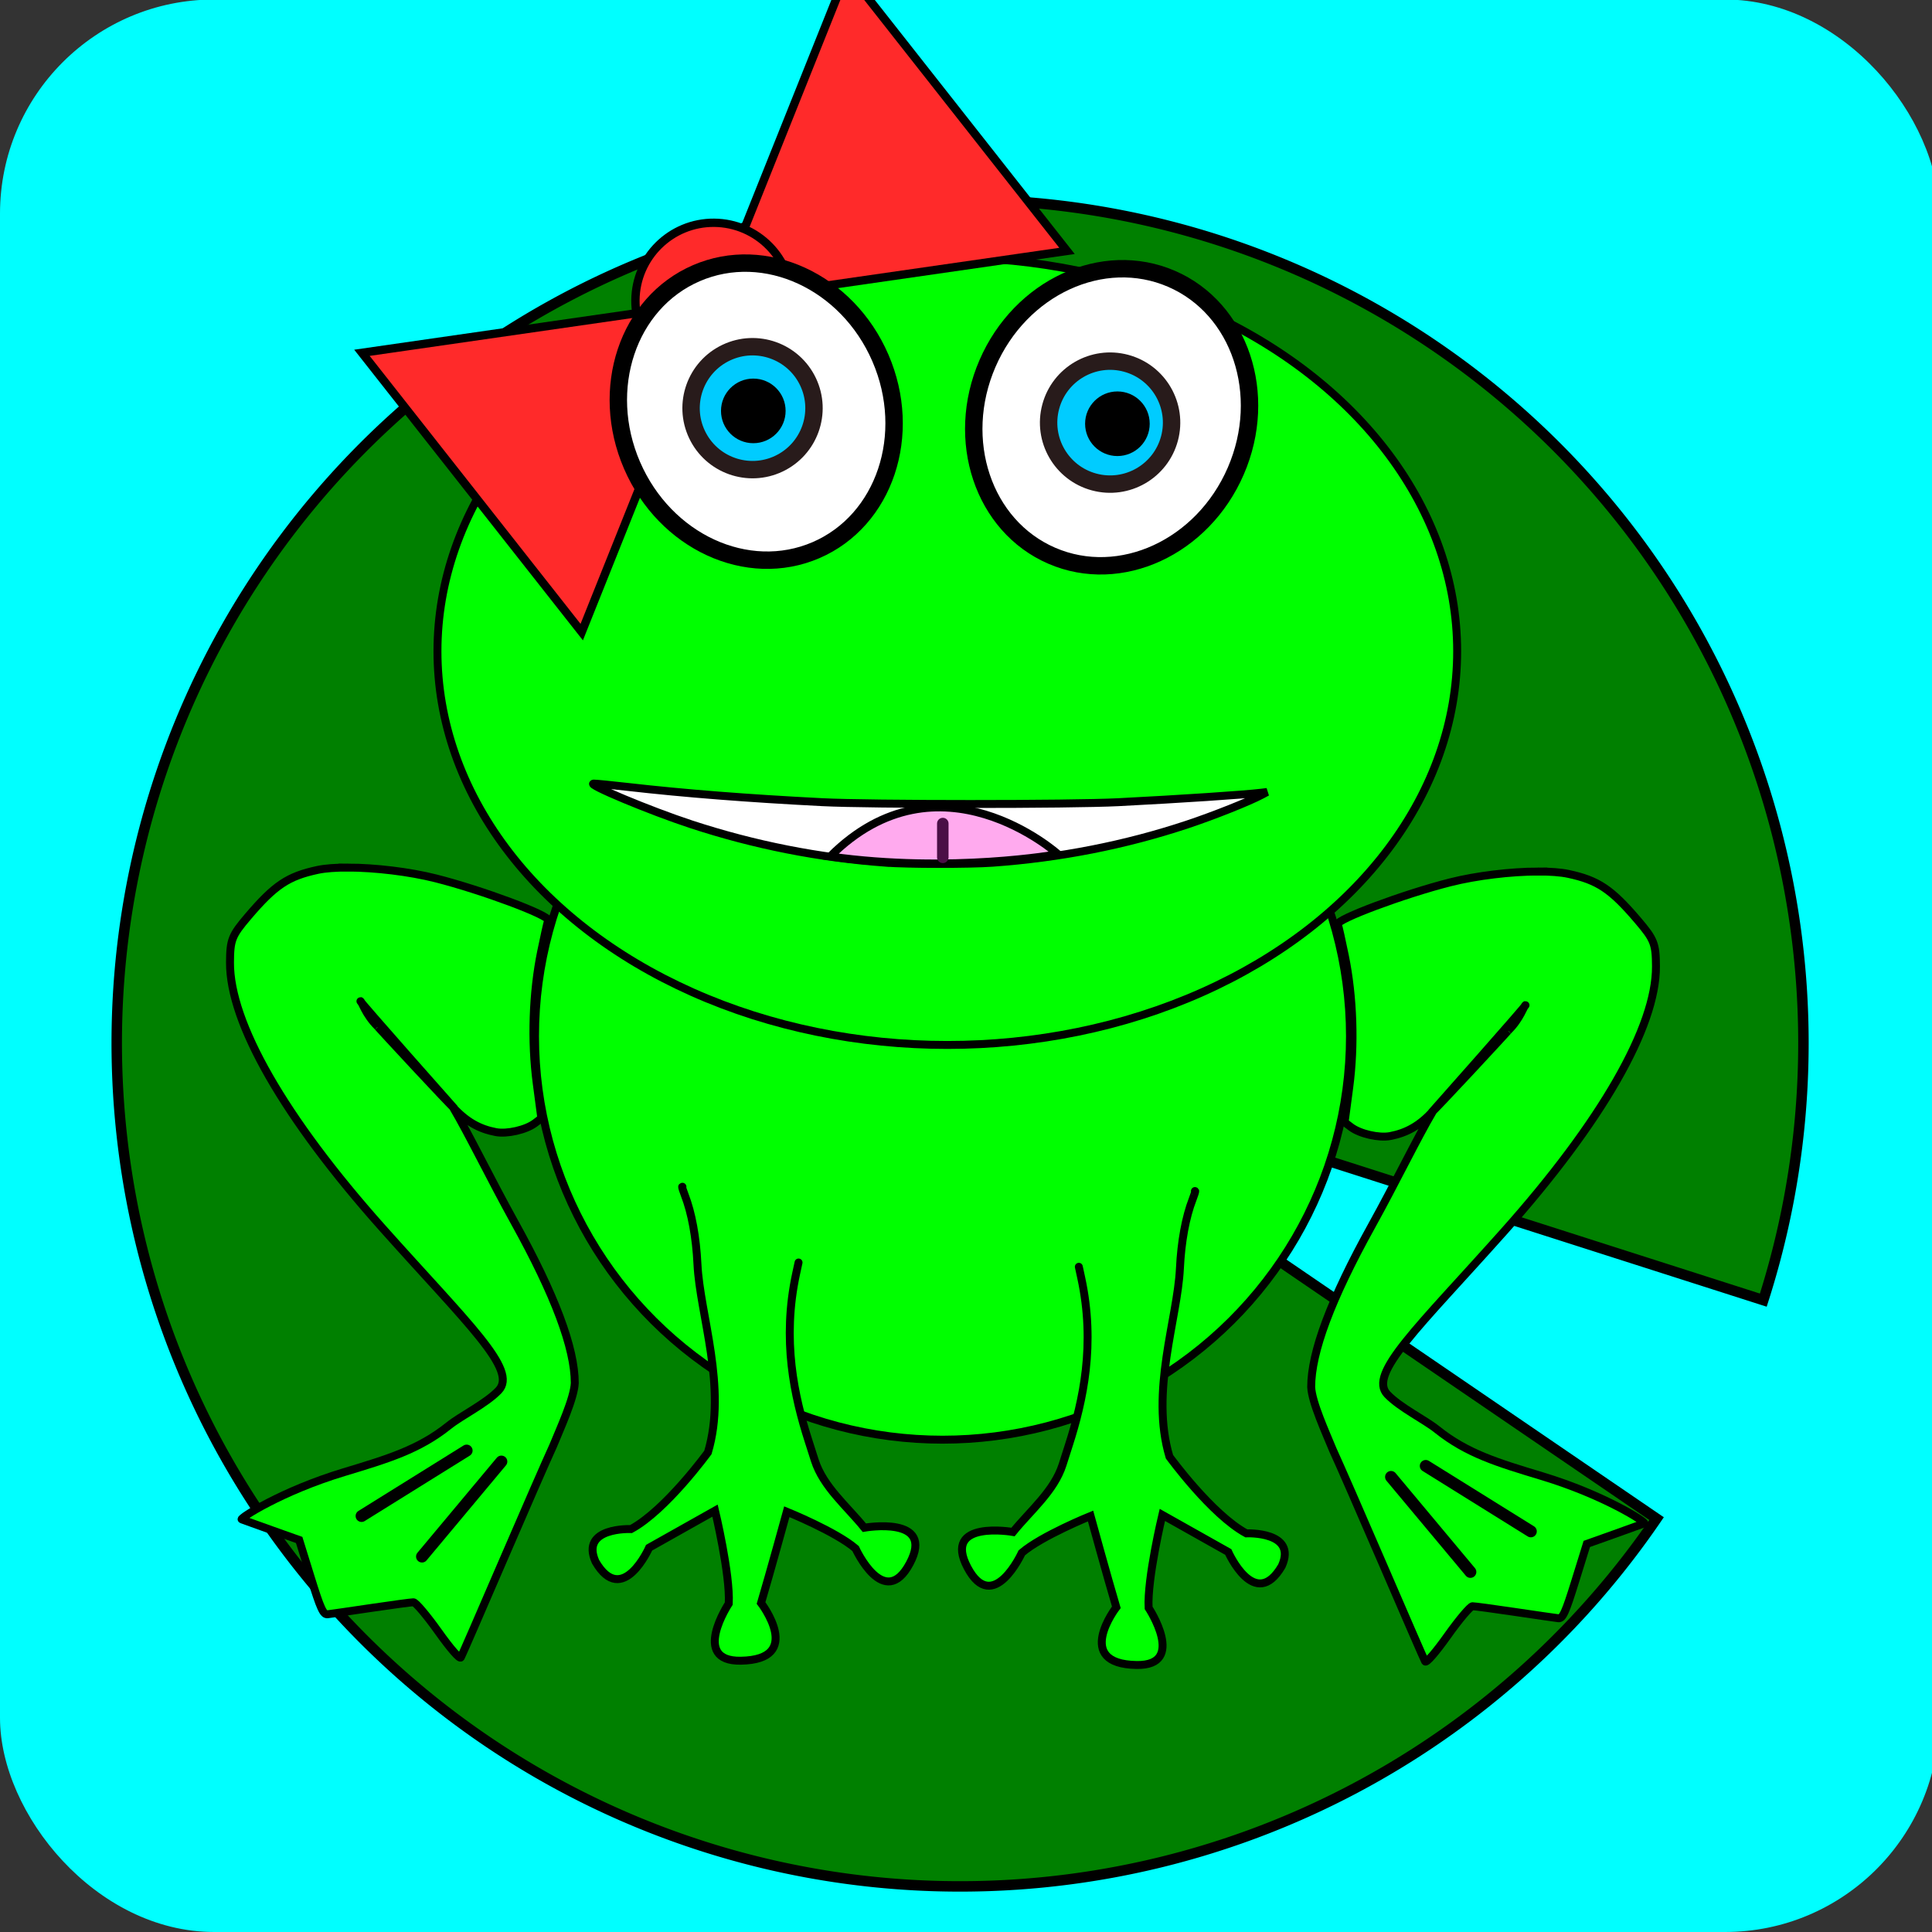 <?xml version="1.0" encoding="UTF-8" standalone="no"?>
<!-- Created with Inkscape (http://www.inkscape.org/) -->

<svg
   xmlns:dc="http://purl.org/dc/elements/1.1/"
   xmlns:cc="http://creativecommons.org/ns#"
   xmlns:rdf="http://www.w3.org/1999/02/22-rdf-syntax-ns#"
   xmlns:svg="http://www.w3.org/2000/svg"
   xmlns="http://www.w3.org/2000/svg"
   xmlns:sodipodi="http://sodipodi.sourceforge.net/DTD/sodipodi-0.dtd"
   xmlns:inkscape="http://www.inkscape.org/namespaces/inkscape"
   width="275mm"
   height="275mm"
   viewBox="0 0 974.409 974.409"
   id="svg2"
   version="1.1"
   inkscape:version="0.91 r13725"
   inkscape:export-filename="C:\Users\david_000\Desktop\Files\number-nibbler\assets\image\icon_144.png"
   inkscape:export-xdpi="13.300364"
   inkscape:export-ydpi="13.300364"
   sodipodi:docname="icon.svg">
  <rect x="0" y="0" width="974.409" height="974.409" fill="#333333" stroke="none"/>
  <defs
     id="defs4" />
  <sodipodi:namedview
     id="base"
     pagecolor="#ffffff"
     bordercolor="#666666"
     borderopacity="1.0"
     inkscape:pageopacity="0.0"
     inkscape:pageshadow="2"
     inkscape:zoom="0.5"
     inkscape:cx="397.88308"
     inkscape:cy="265.1096"
     inkscape:document-units="px"
     inkscape:current-layer="layer1"
     showgrid="false"
     inkscape:window-width="1920"
     inkscape:window-height="1017"
     inkscape:window-x="-8"
     inkscape:window-y="-8"
     inkscape:window-maximized="1"
     fit-margin-top="0"
     fit-margin-left="0"
     fit-margin-right="0"
     fit-margin-bottom="0" />
  <g
     inkscape:label="Layer 1"
     inkscape:groupmode="layer"
     id="layer1"
     transform="translate(18.352,-30.763)">
    <rect
       style="fill:#00ffff"
       id="rect3517"
       width="978"
       height="974.656"
       x="-18.352"
       y="30.516"
       ry="108" />
    <g
       transform="matrix(1.338,0,0,1.338,-20.98,-131.107)"
       id="layer1-0"
       inkscape:label="Layer 1">
      <path
         transform="matrix(0.826,0.564,-0.564,0.826,0,0)"
         d="M 908.152,219.388 A 317.838,317.838 0 0 1 613.284,536.395 317.838,317.838 0 0 1 275.796,265.208 317.838,317.838 0 0 1 521.884,-90.996 317.838,317.838 0 0 1 894.941,128.705 l -304.627,90.683 z"
         sodipodi:end="5.9938526"
         sodipodi:start="0"
         sodipodi:ry="317.83807"
         sodipodi:rx="317.83807"
         sodipodi:cy="219.38823"
         sodipodi:cx="590.31421"
         sodipodi:type="arc"
         id="path3342"
         style="fill:#008000;fill-opacity:1;stroke:#000000;stroke-width:3.938;stroke-linecap:round;stroke-linejoin:miter;stroke-miterlimit:4;stroke-dasharray:none;stroke-opacity:1" />
    </g>
    <g
       id="g3482"
       transform="translate(8,-22)">
      <g
         transform="translate(70,-22)"
         id="g3456">
        <g
           id="g3432">
          <ellipse
             inkscape:export-ydpi="8.7113571"
             inkscape:export-xdpi="8.7113571"
             inkscape:export-filename="C:\Users\David\Desktop\froggy.png"
             ry="203.513"
             rx="205.513"
             cy="597.362"
             cx="379"
             id="path6004"
             style="fill:#00ff00;fill-opacity:1;stroke:#000000;stroke-width:4;stroke-linecap:round;stroke-miterlimit:4;stroke-dasharray:none;stroke-opacity:1" />
          <ellipse
             inkscape:export-ydpi="8.7113571"
             inkscape:export-xdpi="8.7113571"
             inkscape:export-filename="C:\Users\David\Desktop\froggy.png"
             ry="198.571"
             rx="257.143"
             cy="403.219"
             cx="381.429"
             id="path5323"
             style="fill:#00ff00;stroke:#000000;stroke-width:4;stroke-miterlimit:4;stroke-dasharray:none;stroke-opacity:1" />
          <g
             inkscape:export-ydpi="8.7113571"
             inkscape:export-xdpi="8.7113571"
             inkscape:export-filename="C:\Users\David\Desktop\froggy.png"
             style="fill:#ff2a2a;stroke-width:2;stroke-miterlimit:4;stroke-dasharray:none"
             transform="translate(-424.286,-10.571)"
             id="g5919">
            <path
               sodipodi:type="star"
               style="fill:#ff2a2a;stroke:#000000;stroke-width:4.2;stroke-miterlimit:4;stroke-dasharray:none;stroke-opacity:1"
               id="path5911"
               sodipodi:sides="3"
               sodipodi:cx="476.79199"
               sodipodi:cy="139.1843"
               sodipodi:r1="103.49012"
               sodipodi:r2="51.745056"
               sodipodi:arg1="0.89605538"
               sodipodi:arg2="1.9432529"
               inkscape:flatsided="true"
               inkscape:rounded="0"
               inkscape:randomized="0"
               d="M 541.442,219.996 374.482,154.767 514.453,42.79 Z"
               inkscape:transform-center-x="-7.3617842"
               inkscape:transform-center-y="-19.233851"
               transform="matrix(-0.008,1,-1,-0.008,912.985,-302.227)" />
            <path
               inkscape:transform-center-y="19.233864"
               inkscape:transform-center-x="7.3617877"
               d="m -541.694,-220.754 -166.96,-65.23 139.971,-111.977 z"
               inkscape:randomized="0"
               inkscape:rounded="0"
               inkscape:flatsided="true"
               sodipodi:arg2="1.9432529"
               sodipodi:arg1="0.89605538"
               sodipodi:r2="51.745056"
               sodipodi:r1="103.49012"
               sodipodi:cy="-301.56635"
               sodipodi:cx="-606.34399"
               sodipodi:sides="3"
               id="path5913"
               style="fill:#ff2a2a;stroke:#000000;stroke-width:4.2;stroke-miterlimit:4;stroke-dasharray:none;stroke-opacity:1"
               sodipodi:type="star"
               transform="matrix(0.008,-1,1,0.008,912.985,-302.227)" />
            <circle
               style="fill:#ff2a2a;stroke:#000000;stroke-width:4.2;stroke-miterlimit:4;stroke-dasharray:none;stroke-opacity:1"
               id="path5917"
               cx="231.568"
               cy="-689.664"
               r="39.396"
               transform="matrix(-0.008,1,-1,-0.008,0,0)" />
          </g>
          <ellipse
             inkscape:export-ydpi="8.7113571"
             inkscape:export-xdpi="8.7113571"
             inkscape:export-filename="C:\Users\David\Desktop\froggy.png"
             transform="matrix(-0.918,0.397,0.397,0.918,0,0)"
             ry="76.071"
             rx="68.221"
             cy="372.261"
             cx="-149.519"
             id="path5361"
             style="fill:#ffffff;stroke:#000000;stroke-width:8.778;stroke-miterlimit:4;stroke-dasharray:none;stroke-opacity:1" />
          <ellipse
             inkscape:export-ydpi="8.7113571"
             inkscape:export-xdpi="8.7113571"
             inkscape:export-filename="C:\Users\David\Desktop\froggy.png"
             transform="matrix(0.918,0.397,-0.397,0.918,0,0)"
             ry="76.071"
             rx="68.221"
             style="fill:#ffffff;stroke:#000000;stroke-width:8.778;stroke-miterlimit:4;stroke-dasharray:none;stroke-opacity:1"
             id="circle5363"
             cx="539.283"
             cy="77.472" />
          <path
             inkscape:export-ydpi="8.7113571"
             inkscape:export-xdpi="8.7113571"
             inkscape:export-filename="C:\Users\David\Desktop\froggy.png"
             inkscape:connector-curvature="0"
             id="path5942"
             d="m 350.201,509.855 c -33.7,-2.502 -65.953,-8.872 -97.857,-19.325 -20.724,-6.79 -53.398,-20.436 -49.253,-20.57 1,-0.032 8.715,0.727 17.143,1.688 28.887,3.293 60.523,5.773 98.181,7.697 24.053,1.229 125.132,1.232 149.286,0.005 30.912,-1.571 63.553,-3.738 72.143,-4.79 l 2.857,-0.35 -2.527,1.357 c -6.378,3.423 -24.499,10.639 -37.83,15.064 -31.285,10.384 -64.063,16.813 -98.214,19.262 -11.383,0.816 -42.725,0.795 -53.929,-0.037 z"
             style="fill:#ffffff;stroke:#000000;stroke-width:4;stroke-miterlimit:4;stroke-dasharray:none;stroke-opacity:1" />
          <path
             inkscape:export-ydpi="8.7113571"
             inkscape:export-xdpi="8.7113571"
             inkscape:export-filename="C:\Users\David\Desktop\froggy.png"
             sodipodi:nodetypes="ccc"
             inkscape:connector-curvature="0"
             id="path5976"
             d="m 322.316,506.729 c 61.071,8.571 114.957,-1.158 114.957,-1.158 0,0 -59.938,-53.861 -114.957,1.158 z"
             style="fill:#ffaaee;fill-rule:evenodd;stroke:#000000;stroke-width:4;stroke-linecap:butt;stroke-linejoin:miter;stroke-miterlimit:4;stroke-dasharray:none;stroke-opacity:1" />
          <path
             inkscape:export-ydpi="8.7113571"
             inkscape:export-xdpi="8.7113571"
             inkscape:export-filename="C:\Users\David\Desktop\froggy.png"
             sodipodi:nodetypes="cc"
             inkscape:connector-curvature="0"
             id="path5982"
             d="m 379.151,507.167 0,-17.046"
             style="fill:#eed7f4;fill-rule:evenodd;stroke:#4a0f46;stroke-width:5.8;stroke-linecap:round;stroke-linejoin:miter;stroke-miterlimit:4;stroke-dasharray:none;stroke-opacity:1" />
          <path
             inkscape:export-ydpi="8.7113571"
             inkscape:export-xdpi="8.7113571"
             inkscape:export-filename="C:\Users\David\Desktop\froggy.png"
             sodipodi:nodetypes="ssssssscssccssssssccscscccscssscss"
             inkscape:connector-curvature="0"
             id="path6016"
             d="m 79.24,512.32 c -6.152,-0.022 -11.532,0.36 -15.436,1.197 -14.893,3.194 -21.576,7.662 -34.992,23.398 -8.271,9.702 -9.109,11.833 -9.164,23.271 -0.147,30.411 27.417,78.459 76.775,133.824 43.075,48.317 68.666,71.704 58.663,82.058 -6.51,6.739 -18.73,12.616 -25.104,17.725 -15.033,12.048 -30.393,16.685 -52.82,23.459 -31.58,9.539 -52.816,23.352 -51.619,23.811 1.167,0.447 8.167,2.966 15.557,5.598 l 13.436,4.785 5.865,18.895 c 4.902,15.791 6.295,18.843 8.484,18.586 1.441,-0.169 11.322,-1.6 21.957,-3.182 10.635,-1.581 20.237,-2.875 21.338,-2.875 1.101,0 6.717,6.635 12.482,14.744 6.212,8.738 10.863,14.067 11.416,13.082 0.513,-0.914 9.952,-22.606 20.975,-48.201 11.023,-25.596 22.534,-51.935 25.582,-58.533 3.475,-8.52 10.542,-23.869 10.906,-31.629 0.01,-17.613 -10.036,-44.418 -30.457,-81.27 -12.187,-21.992 -22.731,-43.902 -31.008,-57.916 6.756,7.348 13.295,11.007 21.641,12.596 5.638,1.073 15.24,-1.121 19.73,-4.51 l 3.236,-2.443 -2.334,-17.631 c -2.825,-21.326 -2.02,-45.59 2.201,-66.305 1.576,-7.734 3.184,-14.902 3.572,-15.928 0.921,-2.437 -33.333,-15.228 -56.58,-21.127 -13.498,-3.425 -30.769,-5.432 -44.303,-5.48 z m 6.129,67.293 c 0.822,0.217 2.578,6.827 8.717,12.836 -0.854,-0.684 37.804,41.008 38.846,41.469 0,0 -48.359,-54.515 -47.562,-54.305 z"
             style="fill:#00ff00;fill-opacity:1;stroke:#000000;stroke-width:4;stroke-linecap:round;stroke-miterlimit:4;stroke-dasharray:none;stroke-opacity:1" />
          <circle
             inkscape:export-ydpi="8.7113571"
             inkscape:export-xdpi="8.7113571"
             inkscape:export-filename="C:\Users\David\Desktop\froggy.png"
             transform="matrix(0.429,0.903,0.903,-0.429,0,0)"
             r="31"
             cy="135.407"
             cx="375.1"
             id="path6022"
             style="fill:#00ccff;fill-opacity:1;stroke:#281b1b;stroke-width:8.778;stroke-linecap:round;stroke-miterlimit:4;stroke-dasharray:none;stroke-opacity:1" />
          <circle
             inkscape:export-ydpi="8.7113571"
             inkscape:export-xdpi="8.7113571"
             inkscape:export-filename="C:\Users\David\Desktop\froggy.png"
             transform="matrix(0.966,0.259,-0.259,0.966,0,0)"
             style="fill:#00ccff;fill-opacity:1;stroke:#281b1b;stroke-width:8.778;stroke-linecap:round;stroke-miterlimit:4;stroke-dasharray:none;stroke-opacity:1"
             id="circle6024"
             cx="522.215"
             cy="158.037"
             r="31" />
          <path
             inkscape:export-ydpi="8.7113571"
             inkscape:export-xdpi="8.7113571"
             inkscape:export-filename="C:\Users\David\Desktop\froggy.png"
             sodipodi:nodetypes="cccsscccccssscsscsscc"
             inkscape:connector-curvature="0"
             id="path6030"
             d="m 247.839,673.305 0,5e-5 c -0.067,10e-4 -0.113,0.013 -0.137,0.037 -0.12,0.12 0.46,1.968 1.291,4.107 3.506,9.028 5.768,21.326 6.42,34.904 1.221,25.425 15.08,62.188 5.273,94.953 0,0 -21.201,29.169 -38.768,38.648 0,0 -25.814,-1.128 -17.893,16.492 13.564,23.233 27.004,-7.096 27.004,-7.096 l 33.252,-18.703 c 0,0 7.72,32.237 6.918,46.887 0,0 -19.289,29.196 5.984,28.818 32.354,-0.484 10.305,-29.111 10.305,-29.111 4.535,-15.288 12.992,-46.041 12.992,-46.041 0,0 24.756,10.015 34.688,18.584 0,0 14.442,31.678 27.329,7.481 12.974,-24.361 -22.91,-17.998 -22.91,-17.998 -8.792,-10.833 -20.739,-20.646 -25.005,-33.966 l -3.188,-9.954 C 304.291,779.169 297.888,750.7 305.203,717.009 l 1.193,-5.5"
             style="fill:#00ff00;fill-opacity:1;stroke:#000000;stroke-width:4;stroke-linecap:round;stroke-miterlimit:4;stroke-dasharray:none;stroke-opacity:1" />
          <path
             inkscape:export-ydpi="8.7113571"
             inkscape:export-xdpi="8.7113571"
             inkscape:export-filename="C:\Users\David\Desktop\froggy.png"
             style="fill:#00ff00;fill-opacity:1;stroke:#000000;stroke-width:4;stroke-linecap:round;stroke-miterlimit:4;stroke-dasharray:none;stroke-opacity:1"
             d="m 679.249,514.32 c 6.152,-0.022 11.532,0.36 15.436,1.197 14.893,3.194 21.576,7.662 34.992,23.398 8.271,9.702 9.109,11.833 9.164,23.271 0.147,30.411 -27.417,78.459 -76.775,133.824 -43.075,48.317 -68.666,71.704 -58.663,82.058 6.51,6.739 18.73,12.616 25.104,17.725 15.033,12.048 30.393,16.685 52.82,23.459 31.58,9.539 52.816,23.352 51.619,23.811 -1.167,0.447 -8.167,2.966 -15.557,5.598 l -13.436,4.785 -5.865,18.895 c -4.902,15.791 -6.295,18.843 -8.484,18.586 -1.441,-0.169 -11.322,-1.6 -21.957,-3.182 -10.635,-1.581 -20.237,-2.875 -21.338,-2.875 -1.101,0 -6.717,6.635 -12.482,14.744 -6.212,8.738 -10.863,14.067 -11.416,13.082 -0.513,-0.914 -9.952,-22.606 -20.975,-48.201 -11.023,-25.596 -22.534,-51.935 -25.582,-58.533 -3.475,-8.52 -10.542,-23.869 -10.906,-31.629 -0.01,-17.613 10.036,-44.418 30.457,-81.27 12.187,-21.992 22.731,-43.902 31.008,-57.916 -6.756,7.348 -13.295,11.007 -21.641,12.596 -5.638,1.073 -15.24,-1.121 -19.73,-4.51 l -3.236,-2.443 2.334,-17.631 c 2.825,-21.326 2.02,-45.59 -2.201,-66.305 -1.576,-7.734 -3.184,-14.902 -3.572,-15.928 -0.921,-2.437 33.333,-15.228 56.58,-21.127 13.498,-3.425 30.769,-5.432 44.303,-5.48 z m -6.129,67.293 c -0.822,0.217 -2.578,6.827 -8.717,12.836 0.854,-0.684 -37.804,41.008 -38.846,41.469 0,0 48.359,-54.515 47.562,-54.305 z"
             id="path6043"
             inkscape:connector-curvature="0"
             sodipodi:nodetypes="ssssssscssccssssssccscscccscssscss" />
          <path
             inkscape:export-ydpi="8.7113571"
             inkscape:export-xdpi="8.7113571"
             inkscape:export-filename="C:\Users\David\Desktop\froggy.png"
             inkscape:connector-curvature="0"
             id="path6045"
             d="m 86,839.362 53,-33"
             style="fill:none;fill-rule:evenodd;stroke:#000000;stroke-width:6;stroke-linecap:round;stroke-linejoin:miter;stroke-miterlimit:4;stroke-dasharray:none;stroke-opacity:1" />
          <path
             inkscape:export-ydpi="8.7113571"
             inkscape:export-xdpi="8.7113571"
             inkscape:export-filename="C:\Users\David\Desktop\froggy.png"
             style="fill:none;fill-rule:evenodd;stroke:#000000;stroke-width:6;stroke-linecap:round;stroke-linejoin:miter;stroke-miterlimit:4;stroke-dasharray:none;stroke-opacity:1"
             d="m 116.487,859.82 40.026,-47.916"
             id="path6047"
             inkscape:connector-curvature="0" />
          <path
             inkscape:export-ydpi="8.7113571"
             inkscape:export-xdpi="8.7113571"
             inkscape:export-filename="C:\Users\David\Desktop\froggy.png"
             style="fill:none;fill-rule:evenodd;stroke:#000000;stroke-width:6;stroke-linecap:round;stroke-linejoin:miter;stroke-miterlimit:4;stroke-dasharray:none;stroke-opacity:1"
             d="m 675.73,847.112 -53,-33"
             id="path6049"
             inkscape:connector-curvature="0" />
          <path
             inkscape:export-ydpi="8.7113571"
             inkscape:export-xdpi="8.7113571"
             inkscape:export-filename="C:\Users\David\Desktop\froggy.png"
             inkscape:connector-curvature="0"
             id="path6051"
             d="m 645.242,867.57 -40.026,-47.916"
             style="fill:none;fill-rule:evenodd;stroke:#000000;stroke-width:6;stroke-linecap:round;stroke-linejoin:miter;stroke-miterlimit:4;stroke-dasharray:none;stroke-opacity:1" />
          <circle
             inkscape:export-ydpi="8.7113571"
             inkscape:export-xdpi="8.7113571"
             inkscape:export-filename="C:\Users\David\Desktop\froggy.png"
             r="16.293"
             cy="281.999"
             cx="283.58"
             id="path6071"
             style="fill:#000000;fill-opacity:1;stroke:#281b1b;stroke-width:0;stroke-linecap:round;stroke-linejoin:miter;stroke-miterlimit:4;stroke-dasharray:none;stroke-opacity:1" />
          <circle
             inkscape:export-ydpi="8.7113571"
             inkscape:export-xdpi="8.7113571"
             inkscape:export-filename="C:\Users\David\Desktop\froggy.png"
             style="fill:#000000;fill-opacity:1;stroke:#281b1b;stroke-width:0;stroke-linecap:round;stroke-linejoin:miter;stroke-miterlimit:4;stroke-dasharray:none;stroke-opacity:1"
             id="circle6073"
             cx="467.215"
             cy="288.48"
             r="16.293" />
        </g>
        <path
           style="fill:#00ff00;fill-opacity:1;stroke:#000000;stroke-width:4;stroke-linecap:round;stroke-miterlimit:4;stroke-dasharray:none;stroke-opacity:1"
           d="m 506.314,675.463 0,5e-5 c 0.067,10e-4 0.113,0.013 0.137,0.037 0.12,0.12 -0.46,1.968 -1.291,4.107 -3.506,9.028 -5.768,21.326 -6.42,34.904 -1.221,25.425 -15.08,62.188 -5.273,94.953 0,0 21.201,29.169 38.768,38.648 0,0 25.814,-1.128 17.893,16.492 -13.564,23.233 -27.004,-7.096 -27.004,-7.096 l -33.252,-18.703 c 0,0 -7.72,32.237 -6.918,46.887 0,0 19.289,29.196 -5.984,28.818 -32.354,-0.484 -10.305,-29.111 -10.305,-29.111 -4.535,-15.288 -12.992,-46.041 -12.992,-46.041 0,0 -24.756,10.015 -34.688,18.584 0,0 -14.442,31.678 -27.329,7.481 -12.974,-24.361 22.91,-17.998 22.91,-17.998 8.792,-10.833 20.739,-20.646 25.005,-33.966 l 3.188,-9.954 c 7.104,-22.18 13.507,-50.648 6.192,-84.34 l -1.193,-5.5"
           id="path6030-4"
           inkscape:connector-curvature="0"
           sodipodi:nodetypes="cccsscccccssscsscsscc"
           inkscape:export-filename="C:\Users\David\Desktop\froggy.png"
           inkscape:export-xdpi="8.7113571"
           inkscape:export-ydpi="8.7113571" />
      </g>
    </g>
  </g>
</svg>
